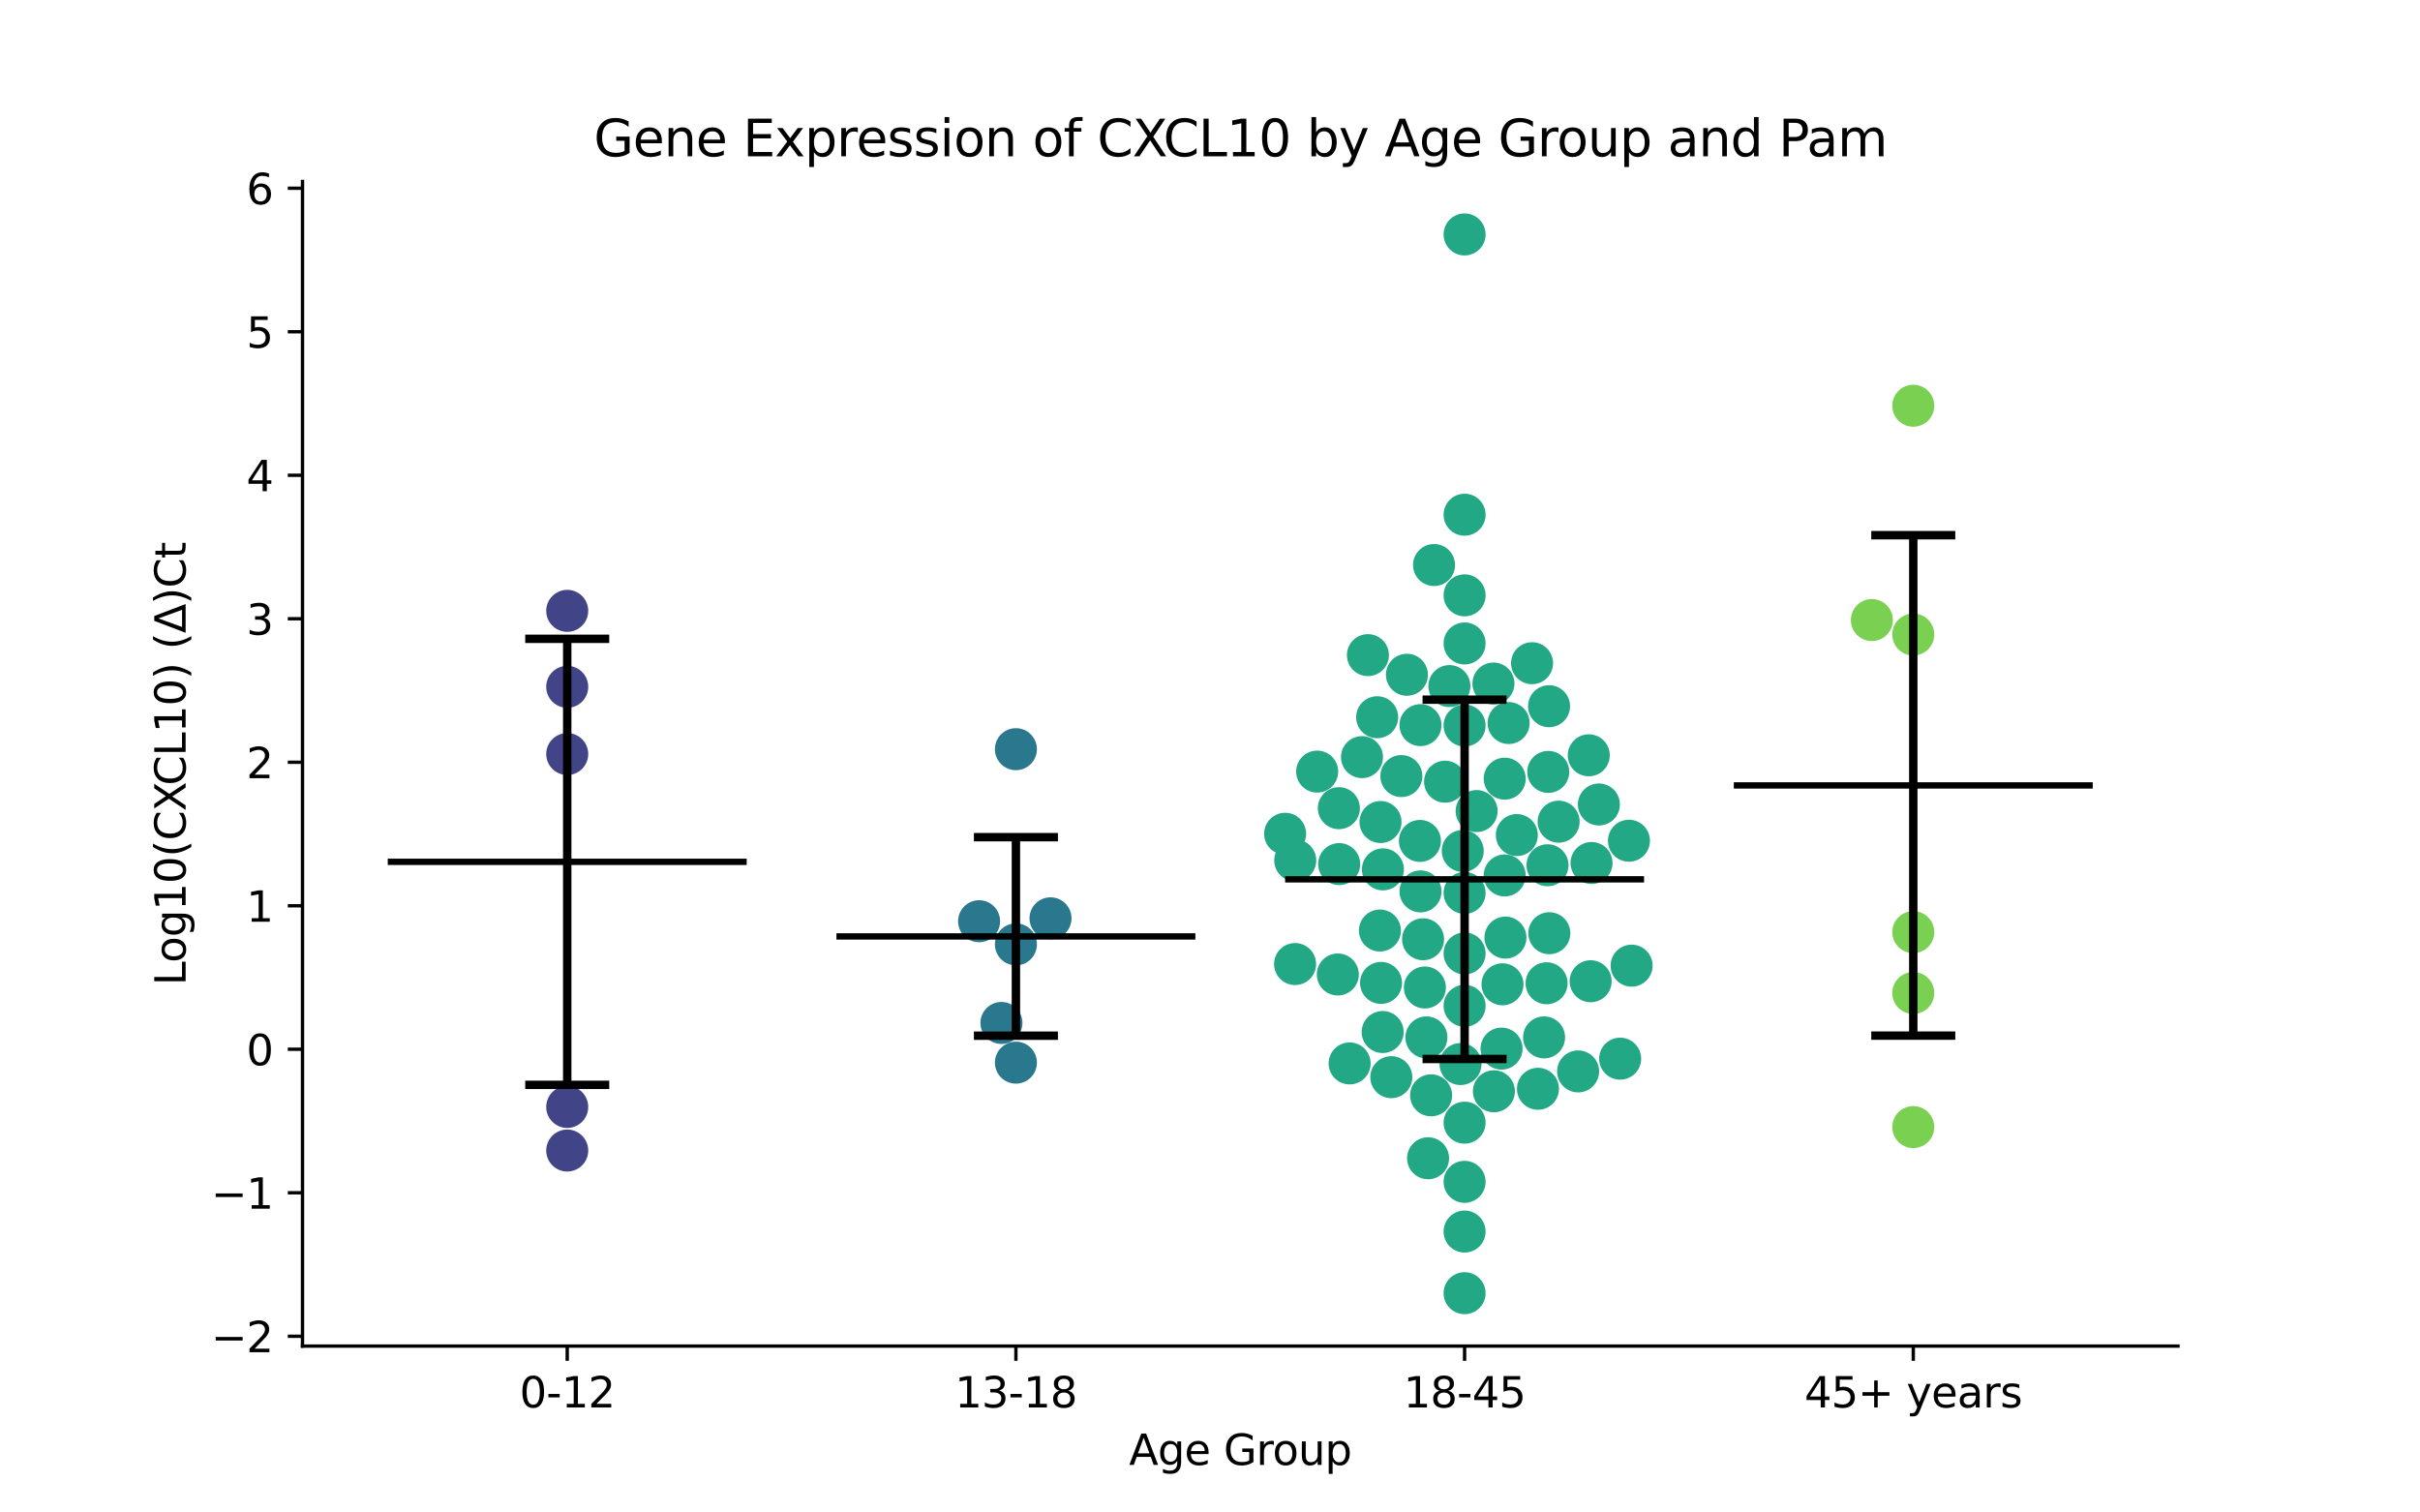 <?xml version="1.0" encoding="utf-8" standalone="no"?>
<!DOCTYPE svg PUBLIC "-//W3C//DTD SVG 1.1//EN"
  "http://www.w3.org/Graphics/SVG/1.1/DTD/svg11.dtd">
<svg xmlns:xlink="http://www.w3.org/1999/xlink" width="576pt" height="360pt" viewBox="0 0 576 360" xmlns="http://www.w3.org/2000/svg" version="1.1">
 <defs>
  <style type="text/css">*{stroke-linejoin: round; stroke-linecap: butt}</style>
 </defs>
 <g id="figure_1">
  <g id="patch_1">
   <path d="M 0 360 
L 576 360 
L 576 0 
L 0 0 
z
" style="fill: #ffffff"/>
  </g>
  <g id="axes_1">
   <g id="patch_2">
    <path d="M 72 320.4 
L 518.4 320.4 
L 518.4 43.2 
L 72 43.2 
z
" style="fill: #ffffff"/>
   </g>
   <g id="PathCollection_1">
    <defs>
     <path id="C0_0_3c7f72bae0" d="M 0 5 
C 1.326 5 2.598 4.473 3.536 3.536 
C 4.473 2.598 5 1.326 5 -0 
C 5 -1.326 4.473 -2.598 3.536 -3.536 
C 2.598 -4.473 1.326 -5 0 -5 
C -1.326 -5 -2.598 -4.473 -3.536 -3.536 
C -4.473 -2.598 -5 -1.326 -5 0 
C -5 1.326 -4.473 2.598 -3.536 3.536 
C -2.598 4.473 -1.326 5 0 5 
z
"/>
    </defs>
    <g clip-path="url(#p9783e85aec)">
     <use xlink:href="#C0_0_3c7f72bae0" x="135.009" y="179.476" style="fill: #414487"/>
    </g>
    <g clip-path="url(#p9783e85aec)">
     <use xlink:href="#C0_0_3c7f72bae0" x="135.009" y="145.395" style="fill: #414487"/>
    </g>
    <g clip-path="url(#p9783e85aec)">
     <use xlink:href="#C0_0_3c7f72bae0" x="135.009" y="163.476" style="fill: #414487"/>
    </g>
    <g clip-path="url(#p9783e85aec)">
     <use xlink:href="#C0_0_3c7f72bae0" x="135.009" y="263.472" style="fill: #414487"/>
    </g>
    <g clip-path="url(#p9783e85aec)">
     <use xlink:href="#C0_0_3c7f72bae0" x="135.009" y="273.85" style="fill: #414487"/>
    </g>
   </g>
   <g id="PathCollection_2">
    <defs>
     <path id="C1_0_51ae49a829" d="M 0 5 
C 1.326 5 2.598 4.473 3.536 3.536 
C 4.473 2.598 5 1.326 5 -0 
C 5 -1.326 4.473 -2.598 3.536 -3.536 
C 2.598 -4.473 1.326 -5 0 -5 
C -1.326 -5 -2.598 -4.473 -3.536 -3.536 
C -4.473 -2.598 -5 -1.326 -5 0 
C -5 1.326 -4.473 2.598 -3.536 3.536 
C -2.598 4.473 -1.326 5 0 5 
z
"/>
    </defs>
    <g clip-path="url(#p9783e85aec)">
     <use xlink:href="#C1_0_51ae49a829" x="241.803" y="178.32" style="fill: #2a788e"/>
    </g>
    <g clip-path="url(#p9783e85aec)">
     <use xlink:href="#C1_0_51ae49a829" x="241.803" y="252.931" style="fill: #2a788e"/>
    </g>
    <g clip-path="url(#p9783e85aec)">
     <use xlink:href="#C1_0_51ae49a829" x="238.361" y="243.483" style="fill: #2a788e"/>
    </g>
    <g clip-path="url(#p9783e85aec)">
     <use xlink:href="#C1_0_51ae49a829" x="241.803" y="224.777" style="fill: #2a788e"/>
    </g>
    <g clip-path="url(#p9783e85aec)">
     <use xlink:href="#C1_0_51ae49a829" x="250.041" y="218.577" style="fill: #2a788e"/>
    </g>
    <g clip-path="url(#p9783e85aec)">
     <use xlink:href="#C1_0_51ae49a829" x="233.04" y="219.267" style="fill: #2a788e"/>
    </g>
   </g>
   <g id="PathCollection_3">
    <defs>
     <path id="C2_0_0007a5798d" d="M 0 5 
C 1.326 5 2.598 4.473 3.536 3.536 
C 4.473 2.598 5 1.326 5 -0 
C 5 -1.326 4.473 -2.598 3.536 -3.536 
C 2.598 -4.473 1.326 -5 0 -5 
C -1.326 -5 -2.598 -4.473 -3.536 -3.536 
C -4.473 -2.598 -5 -1.326 -5 0 
C -5 1.326 -4.473 2.598 -3.536 3.536 
C -2.598 4.473 -1.326 5 0 5 
z
"/>
    </defs>
    <g clip-path="url(#p9783e85aec)">
     <use xlink:href="#C2_0_0007a5798d" x="348.597" y="172.69" style="fill: #22a884"/>
    </g>
    <g clip-path="url(#p9783e85aec)">
     <use xlink:href="#C2_0_0007a5798d" x="344.982" y="163.302" style="fill: #22a884"/>
    </g>
    <g clip-path="url(#p9783e85aec)">
     <use xlink:href="#C2_0_0007a5798d" x="338.713" y="223.563" style="fill: #22a884"/>
    </g>
    <g clip-path="url(#p9783e85aec)">
     <use xlink:href="#C2_0_0007a5798d" x="348.597" y="141.703" style="fill: #22a884"/>
    </g>
    <g clip-path="url(#p9783e85aec)">
     <use xlink:href="#C2_0_0007a5798d" x="333.548" y="184.72" style="fill: #22a884"/>
    </g>
    <g clip-path="url(#p9783e85aec)">
     <use xlink:href="#C2_0_0007a5798d" x="375.617" y="255.016" style="fill: #22a884"/>
    </g>
    <g clip-path="url(#p9783e85aec)">
     <use xlink:href="#C2_0_0007a5798d" x="387.719" y="200.109" style="fill: #22a884"/>
    </g>
    <g clip-path="url(#p9783e85aec)">
     <use xlink:href="#C2_0_0007a5798d" x="348.597" y="153.154" style="fill: #22a884"/>
    </g>
    <g clip-path="url(#p9783e85aec)">
     <use xlink:href="#C2_0_0007a5798d" x="328.443" y="221.483" style="fill: #22a884"/>
    </g>
    <g clip-path="url(#p9783e85aec)">
     <use xlink:href="#C2_0_0007a5798d" x="348.597" y="239.401" style="fill: #22a884"/>
    </g>
    <g clip-path="url(#p9783e85aec)">
     <use xlink:href="#C2_0_0007a5798d" x="348.597" y="122.51" style="fill: #22a884"/>
    </g>
    <g clip-path="url(#p9783e85aec)">
     <use xlink:href="#C2_0_0007a5798d" x="338.098" y="172.594" style="fill: #22a884"/>
    </g>
    <g clip-path="url(#p9783e85aec)">
     <use xlink:href="#C2_0_0007a5798d" x="325.587" y="155.935" style="fill: #22a884"/>
    </g>
    <g clip-path="url(#p9783e85aec)">
     <use xlink:href="#C2_0_0007a5798d" x="348.597" y="212.534" style="fill: #22a884"/>
    </g>
    <g clip-path="url(#p9783e85aec)">
     <use xlink:href="#C2_0_0007a5798d" x="358.146" y="185.339" style="fill: #22a884"/>
    </g>
    <g clip-path="url(#p9783e85aec)">
     <use xlink:href="#C2_0_0007a5798d" x="334.87" y="160.607" style="fill: #22a884"/>
    </g>
    <g clip-path="url(#p9783e85aec)">
     <use xlink:href="#C2_0_0007a5798d" x="364.652" y="157.857" style="fill: #22a884"/>
    </g>
    <g clip-path="url(#p9783e85aec)">
     <use xlink:href="#C2_0_0007a5798d" x="313.508" y="183.655" style="fill: #22a884"/>
    </g>
    <g clip-path="url(#p9783e85aec)">
     <use xlink:href="#C2_0_0007a5798d" x="358.321" y="223.164" style="fill: #22a884"/>
    </g>
    <g clip-path="url(#p9783e85aec)">
     <use xlink:href="#C2_0_0007a5798d" x="359.078" y="172.094" style="fill: #22a884"/>
    </g>
    <g clip-path="url(#p9783e85aec)">
     <use xlink:href="#C2_0_0007a5798d" x="368.509" y="183.727" style="fill: #22a884"/>
    </g>
    <g clip-path="url(#p9783e85aec)">
     <use xlink:href="#C2_0_0007a5798d" x="318.745" y="205.669" style="fill: #22a884"/>
    </g>
    <g clip-path="url(#p9783e85aec)">
     <use xlink:href="#C2_0_0007a5798d" x="339.509" y="246.924" style="fill: #22a884"/>
    </g>
    <g clip-path="url(#p9783e85aec)">
     <use xlink:href="#C2_0_0007a5798d" x="385.624" y="251.985" style="fill: #22a884"/>
    </g>
    <g clip-path="url(#p9783e85aec)">
     <use xlink:href="#C2_0_0007a5798d" x="361.029" y="198.763" style="fill: #22a884"/>
    </g>
    <g clip-path="url(#p9783e85aec)">
     <use xlink:href="#C2_0_0007a5798d" x="348.597" y="293.133" style="fill: #22a884"/>
    </g>
    <g clip-path="url(#p9783e85aec)">
     <use xlink:href="#C2_0_0007a5798d" x="370.98" y="195.573" style="fill: #22a884"/>
    </g>
    <g clip-path="url(#p9783e85aec)">
     <use xlink:href="#C2_0_0007a5798d" x="340.624" y="260.71" style="fill: #22a884"/>
    </g>
    <g clip-path="url(#p9783e85aec)">
     <use xlink:href="#C2_0_0007a5798d" x="388.352" y="229.844" style="fill: #22a884"/>
    </g>
    <g clip-path="url(#p9783e85aec)">
     <use xlink:href="#C2_0_0007a5798d" x="348.597" y="307.8" style="fill: #22a884"/>
    </g>
    <g clip-path="url(#p9783e85aec)">
     <use xlink:href="#C2_0_0007a5798d" x="327.785" y="170.714" style="fill: #22a884"/>
    </g>
    <g clip-path="url(#p9783e85aec)">
     <use xlink:href="#C2_0_0007a5798d" x="328.585" y="195.659" style="fill: #22a884"/>
    </g>
    <g clip-path="url(#p9783e85aec)">
     <use xlink:href="#C2_0_0007a5798d" x="348.597" y="267.216" style="fill: #22a884"/>
    </g>
    <g clip-path="url(#p9783e85aec)">
     <use xlink:href="#C2_0_0007a5798d" x="357.617" y="234.282" style="fill: #22a884"/>
    </g>
    <g clip-path="url(#p9783e85aec)">
     <use xlink:href="#C2_0_0007a5798d" x="328.709" y="233.951" style="fill: #22a884"/>
    </g>
    <g clip-path="url(#p9783e85aec)">
     <use xlink:href="#C2_0_0007a5798d" x="337.964" y="200.155" style="fill: #22a884"/>
    </g>
    <g clip-path="url(#p9783e85aec)">
     <use xlink:href="#C2_0_0007a5798d" x="378.601" y="233.554" style="fill: #22a884"/>
    </g>
    <g clip-path="url(#p9783e85aec)">
     <use xlink:href="#C2_0_0007a5798d" x="348.16" y="202.543" style="fill: #22a884"/>
    </g>
    <g clip-path="url(#p9783e85aec)">
     <use xlink:href="#C2_0_0007a5798d" x="355.576" y="259.745" style="fill: #22a884"/>
    </g>
    <g clip-path="url(#p9783e85aec)">
     <use xlink:href="#C2_0_0007a5798d" x="368.764" y="222.124" style="fill: #22a884"/>
    </g>
    <g clip-path="url(#p9783e85aec)">
     <use xlink:href="#C2_0_0007a5798d" x="357.397" y="249.589" style="fill: #22a884"/>
    </g>
    <g clip-path="url(#p9783e85aec)">
     <use xlink:href="#C2_0_0007a5798d" x="355.462" y="162.694" style="fill: #22a884"/>
    </g>
    <g clip-path="url(#p9783e85aec)">
     <use xlink:href="#C2_0_0007a5798d" x="348.597" y="55.8" style="fill: #22a884"/>
    </g>
    <g clip-path="url(#p9783e85aec)">
     <use xlink:href="#C2_0_0007a5798d" x="331.155" y="256.387" style="fill: #22a884"/>
    </g>
    <g clip-path="url(#p9783e85aec)">
     <use xlink:href="#C2_0_0007a5798d" x="380.561" y="191.481" style="fill: #22a884"/>
    </g>
    <g clip-path="url(#p9783e85aec)">
     <use xlink:href="#C2_0_0007a5798d" x="368.331" y="205.949" style="fill: #22a884"/>
    </g>
    <g clip-path="url(#p9783e85aec)">
     <use xlink:href="#C2_0_0007a5798d" x="368.701" y="168.093" style="fill: #22a884"/>
    </g>
    <g clip-path="url(#p9783e85aec)">
     <use xlink:href="#C2_0_0007a5798d" x="324.176" y="180.211" style="fill: #22a884"/>
    </g>
    <g clip-path="url(#p9783e85aec)">
     <use xlink:href="#C2_0_0007a5798d" x="329.161" y="206.929" style="fill: #22a884"/>
    </g>
    <g clip-path="url(#p9783e85aec)">
     <use xlink:href="#C2_0_0007a5798d" x="318.672" y="192.363" style="fill: #22a884"/>
    </g>
    <g clip-path="url(#p9783e85aec)">
     <use xlink:href="#C2_0_0007a5798d" x="341.326" y="134.489" style="fill: #22a884"/>
    </g>
    <g clip-path="url(#p9783e85aec)">
     <use xlink:href="#C2_0_0007a5798d" x="305.879" y="198.452" style="fill: #22a884"/>
    </g>
    <g clip-path="url(#p9783e85aec)">
     <use xlink:href="#C2_0_0007a5798d" x="378.816" y="205.412" style="fill: #22a884"/>
    </g>
    <g clip-path="url(#p9783e85aec)">
     <use xlink:href="#C2_0_0007a5798d" x="366.058" y="259.153" style="fill: #22a884"/>
    </g>
    <g clip-path="url(#p9783e85aec)">
     <use xlink:href="#C2_0_0007a5798d" x="339.905" y="275.686" style="fill: #22a884"/>
    </g>
    <g clip-path="url(#p9783e85aec)">
     <use xlink:href="#C2_0_0007a5798d" x="321.234" y="253.114" style="fill: #22a884"/>
    </g>
    <g clip-path="url(#p9783e85aec)">
     <use xlink:href="#C2_0_0007a5798d" x="343.954" y="186.058" style="fill: #22a884"/>
    </g>
    <g clip-path="url(#p9783e85aec)">
     <use xlink:href="#C2_0_0007a5798d" x="351.461" y="193.05" style="fill: #22a884"/>
    </g>
    <g clip-path="url(#p9783e85aec)">
     <use xlink:href="#C2_0_0007a5798d" x="368.114" y="234.037" style="fill: #22a884"/>
    </g>
    <g clip-path="url(#p9783e85aec)">
     <use xlink:href="#C2_0_0007a5798d" x="367.515" y="246.917" style="fill: #22a884"/>
    </g>
    <g clip-path="url(#p9783e85aec)">
     <use xlink:href="#C2_0_0007a5798d" x="348.597" y="281.296" style="fill: #22a884"/>
    </g>
    <g clip-path="url(#p9783e85aec)">
     <use xlink:href="#C2_0_0007a5798d" x="358.144" y="208.372" style="fill: #22a884"/>
    </g>
    <g clip-path="url(#p9783e85aec)">
     <use xlink:href="#C2_0_0007a5798d" x="378.155" y="179.777" style="fill: #22a884"/>
    </g>
    <g clip-path="url(#p9783e85aec)">
     <use xlink:href="#C2_0_0007a5798d" x="308.285" y="204.799" style="fill: #22a884"/>
    </g>
    <g clip-path="url(#p9783e85aec)">
     <use xlink:href="#C2_0_0007a5798d" x="338.104" y="212.169" style="fill: #22a884"/>
    </g>
    <g clip-path="url(#p9783e85aec)">
     <use xlink:href="#C2_0_0007a5798d" x="348.597" y="226.938" style="fill: #22a884"/>
    </g>
    <g clip-path="url(#p9783e85aec)">
     <use xlink:href="#C2_0_0007a5798d" x="347.631" y="253.262" style="fill: #22a884"/>
    </g>
    <g clip-path="url(#p9783e85aec)">
     <use xlink:href="#C2_0_0007a5798d" x="329.096" y="245.64" style="fill: #22a884"/>
    </g>
    <g clip-path="url(#p9783e85aec)">
     <use xlink:href="#C2_0_0007a5798d" x="318.422" y="231.945" style="fill: #22a884"/>
    </g>
    <g clip-path="url(#p9783e85aec)">
     <use xlink:href="#C2_0_0007a5798d" x="308.251" y="229.464" style="fill: #22a884"/>
    </g>
    <g clip-path="url(#p9783e85aec)">
     <use xlink:href="#C2_0_0007a5798d" x="339.146" y="235.044" style="fill: #22a884"/>
    </g>
   </g>
   <g id="PathCollection_4">
    <defs>
     <path id="C3_0_9c9fcd0c95" d="M 0 5 
C 1.326 5 2.598 4.473 3.536 3.536 
C 4.473 2.598 5 1.326 5 -0 
C 5 -1.326 4.473 -2.598 3.536 -3.536 
C 2.598 -4.473 1.326 -5 0 -5 
C -1.326 -5 -2.598 -4.473 -3.536 -3.536 
C -4.473 -2.598 -5 -1.326 -5 0 
C -5 1.326 -4.473 2.598 -3.536 3.536 
C -2.598 4.473 -1.326 5 0 5 
z
"/>
    </defs>
    <g clip-path="url(#p9783e85aec)">
     <use xlink:href="#C3_0_9c9fcd0c95" x="455.391" y="151.03" style="fill: #7ad151"/>
    </g>
    <g clip-path="url(#p9783e85aec)">
     <use xlink:href="#C3_0_9c9fcd0c95" x="455.391" y="96.574" style="fill: #7ad151"/>
    </g>
    <g clip-path="url(#p9783e85aec)">
     <use xlink:href="#C3_0_9c9fcd0c95" x="455.391" y="268.269" style="fill: #7ad151"/>
    </g>
    <g clip-path="url(#p9783e85aec)">
     <use xlink:href="#C3_0_9c9fcd0c95" x="445.536" y="147.581" style="fill: #7ad151"/>
    </g>
    <g clip-path="url(#p9783e85aec)">
     <use xlink:href="#C3_0_9c9fcd0c95" x="455.391" y="221.862" style="fill: #7ad151"/>
    </g>
    <g clip-path="url(#p9783e85aec)">
     <use xlink:href="#C3_0_9c9fcd0c95" x="455.391" y="236.348" style="fill: #7ad151"/>
    </g>
   </g>
   <g id="matplotlib.axis_1">
    <g id="xtick_1">
     <g id="line2d_1">
      <defs>
       <path id="m703784ea49" d="M 0 0 
L 0 3.5 
" style="stroke: #000000; stroke-width: 0.8"/>
      </defs>
      <g>
       <use xlink:href="#m703784ea49" x="135.009" y="320.4" style="stroke: #000000; stroke-width: 0.8"/>
      </g>
     </g>
     <g id="text_1">
      <!-- 0-12 -->
      <g transform="translate(123.661 334.998) scale(0.1 -0.1)">
       <defs>
        <path id="DejaVuSans-30" d="M 2034 4250 
Q 1547 4250 1301 3770 
Q 1056 3291 1056 2328 
Q 1056 1369 1301 889 
Q 1547 409 2034 409 
Q 2525 409 2770 889 
Q 3016 1369 3016 2328 
Q 3016 3291 2770 3770 
Q 2525 4250 2034 4250 
z
M 2034 4750 
Q 2819 4750 3233 4129 
Q 3647 3509 3647 2328 
Q 3647 1150 3233 529 
Q 2819 -91 2034 -91 
Q 1250 -91 836 529 
Q 422 1150 422 2328 
Q 422 3509 836 4129 
Q 1250 4750 2034 4750 
z
" transform="scale(0.016)"/>
        <path id="DejaVuSans-2d" d="M 313 2009 
L 1997 2009 
L 1997 1497 
L 313 1497 
L 313 2009 
z
" transform="scale(0.016)"/>
        <path id="DejaVuSans-31" d="M 794 531 
L 1825 531 
L 1825 4091 
L 703 3866 
L 703 4441 
L 1819 4666 
L 2450 4666 
L 2450 531 
L 3481 531 
L 3481 0 
L 794 0 
L 794 531 
z
" transform="scale(0.016)"/>
        <path id="DejaVuSans-32" d="M 1228 531 
L 3431 531 
L 3431 0 
L 469 0 
L 469 531 
Q 828 903 1448 1529 
Q 2069 2156 2228 2338 
Q 2531 2678 2651 2914 
Q 2772 3150 2772 3378 
Q 2772 3750 2511 3984 
Q 2250 4219 1831 4219 
Q 1534 4219 1204 4116 
Q 875 4013 500 3803 
L 500 4441 
Q 881 4594 1212 4672 
Q 1544 4750 1819 4750 
Q 2544 4750 2975 4387 
Q 3406 4025 3406 3419 
Q 3406 3131 3298 2873 
Q 3191 2616 2906 2266 
Q 2828 2175 2409 1742 
Q 1991 1309 1228 531 
z
" transform="scale(0.016)"/>
       </defs>
       <use xlink:href="#DejaVuSans-30"/>
       <use xlink:href="#DejaVuSans-2d" x="63.623"/>
       <use xlink:href="#DejaVuSans-31" x="99.707"/>
       <use xlink:href="#DejaVuSans-32" x="163.33"/>
      </g>
     </g>
    </g>
    <g id="xtick_2">
     <g id="line2d_2">
      <g>
       <use xlink:href="#m703784ea49" x="241.803" y="320.4" style="stroke: #000000; stroke-width: 0.8"/>
      </g>
     </g>
     <g id="text_2">
      <!-- 13-18 -->
      <g transform="translate(227.274 334.998) scale(0.1 -0.1)">
       <defs>
        <path id="DejaVuSans-33" d="M 2597 2516 
Q 3050 2419 3304 2112 
Q 3559 1806 3559 1356 
Q 3559 666 3084 287 
Q 2609 -91 1734 -91 
Q 1441 -91 1130 -33 
Q 819 25 488 141 
L 488 750 
Q 750 597 1062 519 
Q 1375 441 1716 441 
Q 2309 441 2620 675 
Q 2931 909 2931 1356 
Q 2931 1769 2642 2001 
Q 2353 2234 1838 2234 
L 1294 2234 
L 1294 2753 
L 1863 2753 
Q 2328 2753 2575 2939 
Q 2822 3125 2822 3475 
Q 2822 3834 2567 4026 
Q 2313 4219 1838 4219 
Q 1578 4219 1281 4162 
Q 984 4106 628 3988 
L 628 4550 
Q 988 4650 1302 4700 
Q 1616 4750 1894 4750 
Q 2613 4750 3031 4423 
Q 3450 4097 3450 3541 
Q 3450 3153 3228 2886 
Q 3006 2619 2597 2516 
z
" transform="scale(0.016)"/>
        <path id="DejaVuSans-38" d="M 2034 2216 
Q 1584 2216 1326 1975 
Q 1069 1734 1069 1313 
Q 1069 891 1326 650 
Q 1584 409 2034 409 
Q 2484 409 2743 651 
Q 3003 894 3003 1313 
Q 3003 1734 2745 1975 
Q 2488 2216 2034 2216 
z
M 1403 2484 
Q 997 2584 770 2862 
Q 544 3141 544 3541 
Q 544 4100 942 4425 
Q 1341 4750 2034 4750 
Q 2731 4750 3128 4425 
Q 3525 4100 3525 3541 
Q 3525 3141 3298 2862 
Q 3072 2584 2669 2484 
Q 3125 2378 3379 2068 
Q 3634 1759 3634 1313 
Q 3634 634 3220 271 
Q 2806 -91 2034 -91 
Q 1263 -91 848 271 
Q 434 634 434 1313 
Q 434 1759 690 2068 
Q 947 2378 1403 2484 
z
M 1172 3481 
Q 1172 3119 1398 2916 
Q 1625 2713 2034 2713 
Q 2441 2713 2670 2916 
Q 2900 3119 2900 3481 
Q 2900 3844 2670 4047 
Q 2441 4250 2034 4250 
Q 1625 4250 1398 4047 
Q 1172 3844 1172 3481 
z
" transform="scale(0.016)"/>
       </defs>
       <use xlink:href="#DejaVuSans-31"/>
       <use xlink:href="#DejaVuSans-33" x="63.623"/>
       <use xlink:href="#DejaVuSans-2d" x="127.246"/>
       <use xlink:href="#DejaVuSans-31" x="163.33"/>
       <use xlink:href="#DejaVuSans-38" x="226.953"/>
      </g>
     </g>
    </g>
    <g id="xtick_3">
     <g id="line2d_3">
      <g>
       <use xlink:href="#m703784ea49" x="348.597" y="320.4" style="stroke: #000000; stroke-width: 0.8"/>
      </g>
     </g>
     <g id="text_3">
      <!-- 18-45 -->
      <g transform="translate(334.068 334.998) scale(0.1 -0.1)">
       <defs>
        <path id="DejaVuSans-34" d="M 2419 4116 
L 825 1625 
L 2419 1625 
L 2419 4116 
z
M 2253 4666 
L 3047 4666 
L 3047 1625 
L 3713 1625 
L 3713 1100 
L 3047 1100 
L 3047 0 
L 2419 0 
L 2419 1100 
L 313 1100 
L 313 1709 
L 2253 4666 
z
" transform="scale(0.016)"/>
        <path id="DejaVuSans-35" d="M 691 4666 
L 3169 4666 
L 3169 4134 
L 1269 4134 
L 1269 2991 
Q 1406 3038 1543 3061 
Q 1681 3084 1819 3084 
Q 2600 3084 3056 2656 
Q 3513 2228 3513 1497 
Q 3513 744 3044 326 
Q 2575 -91 1722 -91 
Q 1428 -91 1123 -41 
Q 819 9 494 109 
L 494 744 
Q 775 591 1075 516 
Q 1375 441 1709 441 
Q 2250 441 2565 725 
Q 2881 1009 2881 1497 
Q 2881 1984 2565 2268 
Q 2250 2553 1709 2553 
Q 1456 2553 1204 2497 
Q 953 2441 691 2322 
L 691 4666 
z
" transform="scale(0.016)"/>
       </defs>
       <use xlink:href="#DejaVuSans-31"/>
       <use xlink:href="#DejaVuSans-38" x="63.623"/>
       <use xlink:href="#DejaVuSans-2d" x="127.246"/>
       <use xlink:href="#DejaVuSans-34" x="163.33"/>
       <use xlink:href="#DejaVuSans-35" x="226.953"/>
      </g>
     </g>
    </g>
    <g id="xtick_4">
     <g id="line2d_4">
      <g>
       <use xlink:href="#m703784ea49" x="455.391" y="320.4" style="stroke: #000000; stroke-width: 0.8"/>
      </g>
     </g>
     <g id="text_4">
      <!-- 45+ years -->
      <g transform="translate(429.49 334.998) scale(0.1 -0.1)">
       <defs>
        <path id="DejaVuSans-2b" d="M 2944 4013 
L 2944 2272 
L 4684 2272 
L 4684 1741 
L 2944 1741 
L 2944 0 
L 2419 0 
L 2419 1741 
L 678 1741 
L 678 2272 
L 2419 2272 
L 2419 4013 
L 2944 4013 
z
" transform="scale(0.016)"/>
        <path id="DejaVuSans-20" transform="scale(0.016)"/>
        <path id="DejaVuSans-79" d="M 2059 -325 
Q 1816 -950 1584 -1140 
Q 1353 -1331 966 -1331 
L 506 -1331 
L 506 -850 
L 844 -850 
Q 1081 -850 1212 -737 
Q 1344 -625 1503 -206 
L 1606 56 
L 191 3500 
L 800 3500 
L 1894 763 
L 2988 3500 
L 3597 3500 
L 2059 -325 
z
" transform="scale(0.016)"/>
        <path id="DejaVuSans-65" d="M 3597 1894 
L 3597 1613 
L 953 1613 
Q 991 1019 1311 708 
Q 1631 397 2203 397 
Q 2534 397 2845 478 
Q 3156 559 3463 722 
L 3463 178 
Q 3153 47 2828 -22 
Q 2503 -91 2169 -91 
Q 1331 -91 842 396 
Q 353 884 353 1716 
Q 353 2575 817 3079 
Q 1281 3584 2069 3584 
Q 2775 3584 3186 3129 
Q 3597 2675 3597 1894 
z
M 3022 2063 
Q 3016 2534 2758 2815 
Q 2500 3097 2075 3097 
Q 1594 3097 1305 2825 
Q 1016 2553 972 2059 
L 3022 2063 
z
" transform="scale(0.016)"/>
        <path id="DejaVuSans-61" d="M 2194 1759 
Q 1497 1759 1228 1600 
Q 959 1441 959 1056 
Q 959 750 1161 570 
Q 1363 391 1709 391 
Q 2188 391 2477 730 
Q 2766 1069 2766 1631 
L 2766 1759 
L 2194 1759 
z
M 3341 1997 
L 3341 0 
L 2766 0 
L 2766 531 
Q 2569 213 2275 61 
Q 1981 -91 1556 -91 
Q 1019 -91 701 211 
Q 384 513 384 1019 
Q 384 1609 779 1909 
Q 1175 2209 1959 2209 
L 2766 2209 
L 2766 2266 
Q 2766 2663 2505 2880 
Q 2244 3097 1772 3097 
Q 1472 3097 1187 3025 
Q 903 2953 641 2809 
L 641 3341 
Q 956 3463 1253 3523 
Q 1550 3584 1831 3584 
Q 2591 3584 2966 3190 
Q 3341 2797 3341 1997 
z
" transform="scale(0.016)"/>
        <path id="DejaVuSans-72" d="M 2631 2963 
Q 2534 3019 2420 3045 
Q 2306 3072 2169 3072 
Q 1681 3072 1420 2755 
Q 1159 2438 1159 1844 
L 1159 0 
L 581 0 
L 581 3500 
L 1159 3500 
L 1159 2956 
Q 1341 3275 1631 3429 
Q 1922 3584 2338 3584 
Q 2397 3584 2469 3576 
Q 2541 3569 2628 3553 
L 2631 2963 
z
" transform="scale(0.016)"/>
        <path id="DejaVuSans-73" d="M 2834 3397 
L 2834 2853 
Q 2591 2978 2328 3040 
Q 2066 3103 1784 3103 
Q 1356 3103 1142 2972 
Q 928 2841 928 2578 
Q 928 2378 1081 2264 
Q 1234 2150 1697 2047 
L 1894 2003 
Q 2506 1872 2764 1633 
Q 3022 1394 3022 966 
Q 3022 478 2636 193 
Q 2250 -91 1575 -91 
Q 1294 -91 989 -36 
Q 684 19 347 128 
L 347 722 
Q 666 556 975 473 
Q 1284 391 1588 391 
Q 1994 391 2212 530 
Q 2431 669 2431 922 
Q 2431 1156 2273 1281 
Q 2116 1406 1581 1522 
L 1381 1569 
Q 847 1681 609 1914 
Q 372 2147 372 2553 
Q 372 3047 722 3315 
Q 1072 3584 1716 3584 
Q 2034 3584 2315 3537 
Q 2597 3491 2834 3397 
z
" transform="scale(0.016)"/>
       </defs>
       <use xlink:href="#DejaVuSans-34"/>
       <use xlink:href="#DejaVuSans-35" x="63.623"/>
       <use xlink:href="#DejaVuSans-2b" x="127.246"/>
       <use xlink:href="#DejaVuSans-20" x="211.035"/>
       <use xlink:href="#DejaVuSans-79" x="242.822"/>
       <use xlink:href="#DejaVuSans-65" x="302.002"/>
       <use xlink:href="#DejaVuSans-61" x="363.525"/>
       <use xlink:href="#DejaVuSans-72" x="424.805"/>
       <use xlink:href="#DejaVuSans-73" x="465.918"/>
      </g>
     </g>
    </g>
    <g id="text_5">
     <!-- Age Group -->
     <g transform="translate(268.72 348.677) scale(0.1 -0.1)">
      <defs>
       <path id="DejaVuSans-41" d="M 2188 4044 
L 1331 1722 
L 3047 1722 
L 2188 4044 
z
M 1831 4666 
L 2547 4666 
L 4325 0 
L 3669 0 
L 3244 1197 
L 1141 1197 
L 716 0 
L 50 0 
L 1831 4666 
z
" transform="scale(0.016)"/>
       <path id="DejaVuSans-67" d="M 2906 1791 
Q 2906 2416 2648 2759 
Q 2391 3103 1925 3103 
Q 1463 3103 1205 2759 
Q 947 2416 947 1791 
Q 947 1169 1205 825 
Q 1463 481 1925 481 
Q 2391 481 2648 825 
Q 2906 1169 2906 1791 
z
M 3481 434 
Q 3481 -459 3084 -895 
Q 2688 -1331 1869 -1331 
Q 1566 -1331 1297 -1286 
Q 1028 -1241 775 -1147 
L 775 -588 
Q 1028 -725 1275 -790 
Q 1522 -856 1778 -856 
Q 2344 -856 2625 -561 
Q 2906 -266 2906 331 
L 2906 616 
Q 2728 306 2450 153 
Q 2172 0 1784 0 
Q 1141 0 747 490 
Q 353 981 353 1791 
Q 353 2603 747 3093 
Q 1141 3584 1784 3584 
Q 2172 3584 2450 3431 
Q 2728 3278 2906 2969 
L 2906 3500 
L 3481 3500 
L 3481 434 
z
" transform="scale(0.016)"/>
       <path id="DejaVuSans-47" d="M 3809 666 
L 3809 1919 
L 2778 1919 
L 2778 2438 
L 4434 2438 
L 4434 434 
Q 4069 175 3628 42 
Q 3188 -91 2688 -91 
Q 1594 -91 976 548 
Q 359 1188 359 2328 
Q 359 3472 976 4111 
Q 1594 4750 2688 4750 
Q 3144 4750 3555 4637 
Q 3966 4525 4313 4306 
L 4313 3634 
Q 3963 3931 3569 4081 
Q 3175 4231 2741 4231 
Q 1884 4231 1454 3753 
Q 1025 3275 1025 2328 
Q 1025 1384 1454 906 
Q 1884 428 2741 428 
Q 3075 428 3337 486 
Q 3600 544 3809 666 
z
" transform="scale(0.016)"/>
       <path id="DejaVuSans-6f" d="M 1959 3097 
Q 1497 3097 1228 2736 
Q 959 2375 959 1747 
Q 959 1119 1226 758 
Q 1494 397 1959 397 
Q 2419 397 2687 759 
Q 2956 1122 2956 1747 
Q 2956 2369 2687 2733 
Q 2419 3097 1959 3097 
z
M 1959 3584 
Q 2709 3584 3137 3096 
Q 3566 2609 3566 1747 
Q 3566 888 3137 398 
Q 2709 -91 1959 -91 
Q 1206 -91 779 398 
Q 353 888 353 1747 
Q 353 2609 779 3096 
Q 1206 3584 1959 3584 
z
" transform="scale(0.016)"/>
       <path id="DejaVuSans-75" d="M 544 1381 
L 544 3500 
L 1119 3500 
L 1119 1403 
Q 1119 906 1312 657 
Q 1506 409 1894 409 
Q 2359 409 2629 706 
Q 2900 1003 2900 1516 
L 2900 3500 
L 3475 3500 
L 3475 0 
L 2900 0 
L 2900 538 
Q 2691 219 2414 64 
Q 2138 -91 1772 -91 
Q 1169 -91 856 284 
Q 544 659 544 1381 
z
M 1991 3584 
L 1991 3584 
z
" transform="scale(0.016)"/>
       <path id="DejaVuSans-70" d="M 1159 525 
L 1159 -1331 
L 581 -1331 
L 581 3500 
L 1159 3500 
L 1159 2969 
Q 1341 3281 1617 3432 
Q 1894 3584 2278 3584 
Q 2916 3584 3314 3078 
Q 3713 2572 3713 1747 
Q 3713 922 3314 415 
Q 2916 -91 2278 -91 
Q 1894 -91 1617 61 
Q 1341 213 1159 525 
z
M 3116 1747 
Q 3116 2381 2855 2742 
Q 2594 3103 2138 3103 
Q 1681 3103 1420 2742 
Q 1159 2381 1159 1747 
Q 1159 1113 1420 752 
Q 1681 391 2138 391 
Q 2594 391 2855 752 
Q 3116 1113 3116 1747 
z
" transform="scale(0.016)"/>
      </defs>
      <use xlink:href="#DejaVuSans-41"/>
      <use xlink:href="#DejaVuSans-67" x="68.408"/>
      <use xlink:href="#DejaVuSans-65" x="131.885"/>
      <use xlink:href="#DejaVuSans-20" x="193.408"/>
      <use xlink:href="#DejaVuSans-47" x="225.195"/>
      <use xlink:href="#DejaVuSans-72" x="302.686"/>
      <use xlink:href="#DejaVuSans-6f" x="341.549"/>
      <use xlink:href="#DejaVuSans-75" x="402.73"/>
      <use xlink:href="#DejaVuSans-70" x="466.109"/>
     </g>
    </g>
   </g>
   <g id="matplotlib.axis_2">
    <g id="ytick_1">
     <g id="line2d_5">
      <defs>
       <path id="mc271ed8884" d="M 0 0 
L -3.5 0 
" style="stroke: #000000; stroke-width: 0.8"/>
      </defs>
      <g>
       <use xlink:href="#mc271ed8884" x="72" y="318.056" style="stroke: #000000; stroke-width: 0.8"/>
      </g>
     </g>
     <g id="text_6">
      <!-- −2 -->
      <g transform="translate(50.258 321.855) scale(0.1 -0.1)">
       <defs>
        <path id="DejaVuSans-2212" d="M 678 2272 
L 4684 2272 
L 4684 1741 
L 678 1741 
L 678 2272 
z
" transform="scale(0.016)"/>
       </defs>
       <use xlink:href="#DejaVuSans-2212"/>
       <use xlink:href="#DejaVuSans-32" x="83.789"/>
      </g>
     </g>
    </g>
    <g id="ytick_2">
     <g id="line2d_6">
      <g>
       <use xlink:href="#mc271ed8884" x="72" y="283.9" style="stroke: #000000; stroke-width: 0.8"/>
      </g>
     </g>
     <g id="text_7">
      <!-- −1 -->
      <g transform="translate(50.258 287.699) scale(0.1 -0.1)">
       <use xlink:href="#DejaVuSans-2212"/>
       <use xlink:href="#DejaVuSans-31" x="83.789"/>
      </g>
     </g>
    </g>
    <g id="ytick_3">
     <g id="line2d_7">
      <g>
       <use xlink:href="#mc271ed8884" x="72" y="249.744" style="stroke: #000000; stroke-width: 0.8"/>
      </g>
     </g>
     <g id="text_8">
      <!-- 0 -->
      <g transform="translate(58.638 253.543) scale(0.1 -0.1)">
       <use xlink:href="#DejaVuSans-30"/>
      </g>
     </g>
    </g>
    <g id="ytick_4">
     <g id="line2d_8">
      <g>
       <use xlink:href="#mc271ed8884" x="72" y="215.588" style="stroke: #000000; stroke-width: 0.8"/>
      </g>
     </g>
     <g id="text_9">
      <!-- 1 -->
      <g transform="translate(58.638 219.387) scale(0.1 -0.1)">
       <use xlink:href="#DejaVuSans-31"/>
      </g>
     </g>
    </g>
    <g id="ytick_5">
     <g id="line2d_9">
      <g>
       <use xlink:href="#mc271ed8884" x="72" y="181.432" style="stroke: #000000; stroke-width: 0.8"/>
      </g>
     </g>
     <g id="text_10">
      <!-- 2 -->
      <g transform="translate(58.638 185.231) scale(0.1 -0.1)">
       <use xlink:href="#DejaVuSans-32"/>
      </g>
     </g>
    </g>
    <g id="ytick_6">
     <g id="line2d_10">
      <g>
       <use xlink:href="#mc271ed8884" x="72" y="147.276" style="stroke: #000000; stroke-width: 0.8"/>
      </g>
     </g>
     <g id="text_11">
      <!-- 3 -->
      <g transform="translate(58.638 151.075) scale(0.1 -0.1)">
       <use xlink:href="#DejaVuSans-33"/>
      </g>
     </g>
    </g>
    <g id="ytick_7">
     <g id="line2d_11">
      <g>
       <use xlink:href="#mc271ed8884" x="72" y="113.12" style="stroke: #000000; stroke-width: 0.8"/>
      </g>
     </g>
     <g id="text_12">
      <!-- 4 -->
      <g transform="translate(58.638 116.919) scale(0.1 -0.1)">
       <use xlink:href="#DejaVuSans-34"/>
      </g>
     </g>
    </g>
    <g id="ytick_8">
     <g id="line2d_12">
      <g>
       <use xlink:href="#mc271ed8884" x="72" y="78.964" style="stroke: #000000; stroke-width: 0.8"/>
      </g>
     </g>
     <g id="text_13">
      <!-- 5 -->
      <g transform="translate(58.638 82.763) scale(0.1 -0.1)">
       <use xlink:href="#DejaVuSans-35"/>
      </g>
     </g>
    </g>
    <g id="ytick_9">
     <g id="line2d_13">
      <g>
       <use xlink:href="#mc271ed8884" x="72" y="44.808" style="stroke: #000000; stroke-width: 0.8"/>
      </g>
     </g>
     <g id="text_14">
      <!-- 6 -->
      <g transform="translate(58.638 48.607) scale(0.1 -0.1)">
       <defs>
        <path id="DejaVuSans-36" d="M 2113 2584 
Q 1688 2584 1439 2293 
Q 1191 2003 1191 1497 
Q 1191 994 1439 701 
Q 1688 409 2113 409 
Q 2538 409 2786 701 
Q 3034 994 3034 1497 
Q 3034 2003 2786 2293 
Q 2538 2584 2113 2584 
z
M 3366 4563 
L 3366 3988 
Q 3128 4100 2886 4159 
Q 2644 4219 2406 4219 
Q 1781 4219 1451 3797 
Q 1122 3375 1075 2522 
Q 1259 2794 1537 2939 
Q 1816 3084 2150 3084 
Q 2853 3084 3261 2657 
Q 3669 2231 3669 1497 
Q 3669 778 3244 343 
Q 2819 -91 2113 -91 
Q 1303 -91 875 529 
Q 447 1150 447 2328 
Q 447 3434 972 4092 
Q 1497 4750 2381 4750 
Q 2619 4750 2861 4703 
Q 3103 4656 3366 4563 
z
" transform="scale(0.016)"/>
       </defs>
       <use xlink:href="#DejaVuSans-36"/>
      </g>
     </g>
    </g>
    <g id="text_15">
     <!-- Log10(CXCL10) (Δ)Ct -->
     <g transform="translate(44.178 234.552) rotate(-90) scale(0.1 -0.1)">
      <defs>
       <path id="DejaVuSans-4c" d="M 628 4666 
L 1259 4666 
L 1259 531 
L 3531 531 
L 3531 0 
L 628 0 
L 628 4666 
z
" transform="scale(0.016)"/>
       <path id="DejaVuSans-28" d="M 1984 4856 
Q 1566 4138 1362 3434 
Q 1159 2731 1159 2009 
Q 1159 1288 1364 580 
Q 1569 -128 1984 -844 
L 1484 -844 
Q 1016 -109 783 600 
Q 550 1309 550 2009 
Q 550 2706 781 3412 
Q 1013 4119 1484 4856 
L 1984 4856 
z
" transform="scale(0.016)"/>
       <path id="DejaVuSans-43" d="M 4122 4306 
L 4122 3641 
Q 3803 3938 3442 4084 
Q 3081 4231 2675 4231 
Q 1875 4231 1450 3742 
Q 1025 3253 1025 2328 
Q 1025 1406 1450 917 
Q 1875 428 2675 428 
Q 3081 428 3442 575 
Q 3803 722 4122 1019 
L 4122 359 
Q 3791 134 3420 21 
Q 3050 -91 2638 -91 
Q 1578 -91 968 557 
Q 359 1206 359 2328 
Q 359 3453 968 4101 
Q 1578 4750 2638 4750 
Q 3056 4750 3426 4639 
Q 3797 4528 4122 4306 
z
" transform="scale(0.016)"/>
       <path id="DejaVuSans-58" d="M 403 4666 
L 1081 4666 
L 2241 2931 
L 3406 4666 
L 4084 4666 
L 2584 2425 
L 4184 0 
L 3506 0 
L 2194 1984 
L 872 0 
L 191 0 
L 1856 2491 
L 403 4666 
z
" transform="scale(0.016)"/>
       <path id="DejaVuSans-29" d="M 513 4856 
L 1013 4856 
Q 1481 4119 1714 3412 
Q 1947 2706 1947 2009 
Q 1947 1309 1714 600 
Q 1481 -109 1013 -844 
L 513 -844 
Q 928 -128 1133 580 
Q 1338 1288 1338 2009 
Q 1338 2731 1133 3434 
Q 928 4138 513 4856 
z
" transform="scale(0.016)"/>
       <path id="DejaVuSans-394" d="M 2188 4044 
L 906 525 
L 3472 525 
L 2188 4044 
z
M 50 0 
L 1831 4666 
L 2547 4666 
L 4325 0 
L 50 0 
z
" transform="scale(0.016)"/>
       <path id="DejaVuSans-74" d="M 1172 4494 
L 1172 3500 
L 2356 3500 
L 2356 3053 
L 1172 3053 
L 1172 1153 
Q 1172 725 1289 603 
Q 1406 481 1766 481 
L 2356 481 
L 2356 0 
L 1766 0 
Q 1100 0 847 248 
Q 594 497 594 1153 
L 594 3053 
L 172 3053 
L 172 3500 
L 594 3500 
L 594 4494 
L 1172 4494 
z
" transform="scale(0.016)"/>
      </defs>
      <use xlink:href="#DejaVuSans-4c"/>
      <use xlink:href="#DejaVuSans-6f" x="53.963"/>
      <use xlink:href="#DejaVuSans-67" x="115.145"/>
      <use xlink:href="#DejaVuSans-31" x="178.621"/>
      <use xlink:href="#DejaVuSans-30" x="242.244"/>
      <use xlink:href="#DejaVuSans-28" x="305.867"/>
      <use xlink:href="#DejaVuSans-43" x="344.881"/>
      <use xlink:href="#DejaVuSans-58" x="414.705"/>
      <use xlink:href="#DejaVuSans-43" x="475.961"/>
      <use xlink:href="#DejaVuSans-4c" x="545.785"/>
      <use xlink:href="#DejaVuSans-31" x="601.498"/>
      <use xlink:href="#DejaVuSans-30" x="665.121"/>
      <use xlink:href="#DejaVuSans-29" x="728.744"/>
      <use xlink:href="#DejaVuSans-20" x="767.758"/>
      <use xlink:href="#DejaVuSans-28" x="799.545"/>
      <use xlink:href="#DejaVuSans-394" x="838.559"/>
      <use xlink:href="#DejaVuSans-29" x="906.967"/>
      <use xlink:href="#DejaVuSans-43" x="945.98"/>
      <use xlink:href="#DejaVuSans-74" x="1015.805"/>
     </g>
    </g>
   </g>
   <g id="LineCollection_1">
    <path d="M 135.009 258.214 
L 135.009 152.053 
" clip-path="url(#p9783e85aec)" style="fill: none; stroke: #000000; stroke-width: 2"/>
   </g>
   <g id="line2d_14">
    <defs>
     <path id="m90e2074f4b" d="M 10 0 
L -10 -0 
" style="stroke: #000000; stroke-width: 2"/>
    </defs>
    <g clip-path="url(#p9783e85aec)">
     <use xlink:href="#m90e2074f4b" x="135.009" y="258.214" style="stroke: #000000; stroke-width: 2"/>
    </g>
   </g>
   <g id="line2d_15">
    <g clip-path="url(#p9783e85aec)">
     <use xlink:href="#m90e2074f4b" x="135.009" y="152.053" style="stroke: #000000; stroke-width: 2"/>
    </g>
   </g>
   <g id="LineCollection_2">
    <path d="M 92.291 205.134 
L 177.726 205.134 
" clip-path="url(#p9783e85aec)" style="fill: none; stroke: #000000; stroke-width: 1.5"/>
   </g>
   <g id="LineCollection_3">
    <path d="M 241.803 246.516 
L 241.803 199.269 
" clip-path="url(#p9783e85aec)" style="fill: none; stroke: #000000; stroke-width: 2"/>
   </g>
   <g id="line2d_16">
    <g clip-path="url(#p9783e85aec)">
     <use xlink:href="#m90e2074f4b" x="241.803" y="246.516" style="stroke: #000000; stroke-width: 2"/>
    </g>
   </g>
   <g id="line2d_17">
    <g clip-path="url(#p9783e85aec)">
     <use xlink:href="#m90e2074f4b" x="241.803" y="199.269" style="stroke: #000000; stroke-width: 2"/>
    </g>
   </g>
   <g id="LineCollection_4">
    <path d="M 199.085 222.892 
L 284.521 222.892 
" clip-path="url(#p9783e85aec)" style="fill: none; stroke: #000000; stroke-width: 1.5"/>
   </g>
   <g id="LineCollection_5">
    <path d="M 348.597 252.055 
L 348.597 166.538 
" clip-path="url(#p9783e85aec)" style="fill: none; stroke: #000000; stroke-width: 2"/>
   </g>
   <g id="line2d_18">
    <g clip-path="url(#p9783e85aec)">
     <use xlink:href="#m90e2074f4b" x="348.597" y="252.055" style="stroke: #000000; stroke-width: 2"/>
    </g>
   </g>
   <g id="line2d_19">
    <g clip-path="url(#p9783e85aec)">
     <use xlink:href="#m90e2074f4b" x="348.597" y="166.538" style="stroke: #000000; stroke-width: 2"/>
    </g>
   </g>
   <g id="LineCollection_6">
    <path d="M 305.879 209.297 
L 391.315 209.297 
" clip-path="url(#p9783e85aec)" style="fill: none; stroke: #000000; stroke-width: 1.5"/>
   </g>
   <g id="LineCollection_7">
    <path d="M 455.391 246.498 
L 455.391 127.39 
" clip-path="url(#p9783e85aec)" style="fill: none; stroke: #000000; stroke-width: 2"/>
   </g>
   <g id="line2d_20">
    <g clip-path="url(#p9783e85aec)">
     <use xlink:href="#m90e2074f4b" x="455.391" y="246.498" style="stroke: #000000; stroke-width: 2"/>
    </g>
   </g>
   <g id="line2d_21">
    <g clip-path="url(#p9783e85aec)">
     <use xlink:href="#m90e2074f4b" x="455.391" y="127.39" style="stroke: #000000; stroke-width: 2"/>
    </g>
   </g>
   <g id="LineCollection_8">
    <path d="M 412.674 186.944 
L 498.109 186.944 
" clip-path="url(#p9783e85aec)" style="fill: none; stroke: #000000; stroke-width: 1.5"/>
   </g>
   <g id="patch_3">
    <path d="M 72 320.4 
L 72 43.2 
" style="fill: none; stroke: #000000; stroke-width: 0.8; stroke-linejoin: miter; stroke-linecap: square"/>
   </g>
   <g id="patch_4">
    <path d="M 72 320.4 
L 518.4 320.4 
" style="fill: none; stroke: #000000; stroke-width: 0.8; stroke-linejoin: miter; stroke-linecap: square"/>
   </g>
   <g id="text_16">
    <!-- Gene Expression of CXCL10 by Age Group and Pam -->
    <g transform="translate(141.34 37.2) scale(0.12 -0.12)">
     <defs>
      <path id="DejaVuSans-6e" d="M 3513 2113 
L 3513 0 
L 2938 0 
L 2938 2094 
Q 2938 2591 2744 2837 
Q 2550 3084 2163 3084 
Q 1697 3084 1428 2787 
Q 1159 2491 1159 1978 
L 1159 0 
L 581 0 
L 581 3500 
L 1159 3500 
L 1159 2956 
Q 1366 3272 1645 3428 
Q 1925 3584 2291 3584 
Q 2894 3584 3203 3211 
Q 3513 2838 3513 2113 
z
" transform="scale(0.016)"/>
      <path id="DejaVuSans-45" d="M 628 4666 
L 3578 4666 
L 3578 4134 
L 1259 4134 
L 1259 2753 
L 3481 2753 
L 3481 2222 
L 1259 2222 
L 1259 531 
L 3634 531 
L 3634 0 
L 628 0 
L 628 4666 
z
" transform="scale(0.016)"/>
      <path id="DejaVuSans-78" d="M 3513 3500 
L 2247 1797 
L 3578 0 
L 2900 0 
L 1881 1375 
L 863 0 
L 184 0 
L 1544 1831 
L 300 3500 
L 978 3500 
L 1906 2253 
L 2834 3500 
L 3513 3500 
z
" transform="scale(0.016)"/>
      <path id="DejaVuSans-69" d="M 603 3500 
L 1178 3500 
L 1178 0 
L 603 0 
L 603 3500 
z
M 603 4863 
L 1178 4863 
L 1178 4134 
L 603 4134 
L 603 4863 
z
" transform="scale(0.016)"/>
      <path id="DejaVuSans-66" d="M 2375 4863 
L 2375 4384 
L 1825 4384 
Q 1516 4384 1395 4259 
Q 1275 4134 1275 3809 
L 1275 3500 
L 2222 3500 
L 2222 3053 
L 1275 3053 
L 1275 0 
L 697 0 
L 697 3053 
L 147 3053 
L 147 3500 
L 697 3500 
L 697 3744 
Q 697 4328 969 4595 
Q 1241 4863 1831 4863 
L 2375 4863 
z
" transform="scale(0.016)"/>
      <path id="DejaVuSans-62" d="M 3116 1747 
Q 3116 2381 2855 2742 
Q 2594 3103 2138 3103 
Q 1681 3103 1420 2742 
Q 1159 2381 1159 1747 
Q 1159 1113 1420 752 
Q 1681 391 2138 391 
Q 2594 391 2855 752 
Q 3116 1113 3116 1747 
z
M 1159 2969 
Q 1341 3281 1617 3432 
Q 1894 3584 2278 3584 
Q 2916 3584 3314 3078 
Q 3713 2572 3713 1747 
Q 3713 922 3314 415 
Q 2916 -91 2278 -91 
Q 1894 -91 1617 61 
Q 1341 213 1159 525 
L 1159 0 
L 581 0 
L 581 4863 
L 1159 4863 
L 1159 2969 
z
" transform="scale(0.016)"/>
      <path id="DejaVuSans-64" d="M 2906 2969 
L 2906 4863 
L 3481 4863 
L 3481 0 
L 2906 0 
L 2906 525 
Q 2725 213 2448 61 
Q 2172 -91 1784 -91 
Q 1150 -91 751 415 
Q 353 922 353 1747 
Q 353 2572 751 3078 
Q 1150 3584 1784 3584 
Q 2172 3584 2448 3432 
Q 2725 3281 2906 2969 
z
M 947 1747 
Q 947 1113 1208 752 
Q 1469 391 1925 391 
Q 2381 391 2643 752 
Q 2906 1113 2906 1747 
Q 2906 2381 2643 2742 
Q 2381 3103 1925 3103 
Q 1469 3103 1208 2742 
Q 947 2381 947 1747 
z
" transform="scale(0.016)"/>
      <path id="DejaVuSans-50" d="M 1259 4147 
L 1259 2394 
L 2053 2394 
Q 2494 2394 2734 2622 
Q 2975 2850 2975 3272 
Q 2975 3691 2734 3919 
Q 2494 4147 2053 4147 
L 1259 4147 
z
M 628 4666 
L 2053 4666 
Q 2838 4666 3239 4311 
Q 3641 3956 3641 3272 
Q 3641 2581 3239 2228 
Q 2838 1875 2053 1875 
L 1259 1875 
L 1259 0 
L 628 0 
L 628 4666 
z
" transform="scale(0.016)"/>
      <path id="DejaVuSans-6d" d="M 3328 2828 
Q 3544 3216 3844 3400 
Q 4144 3584 4550 3584 
Q 5097 3584 5394 3201 
Q 5691 2819 5691 2113 
L 5691 0 
L 5113 0 
L 5113 2094 
Q 5113 2597 4934 2840 
Q 4756 3084 4391 3084 
Q 3944 3084 3684 2787 
Q 3425 2491 3425 1978 
L 3425 0 
L 2847 0 
L 2847 2094 
Q 2847 2600 2669 2842 
Q 2491 3084 2119 3084 
Q 1678 3084 1418 2786 
Q 1159 2488 1159 1978 
L 1159 0 
L 581 0 
L 581 3500 
L 1159 3500 
L 1159 2956 
Q 1356 3278 1631 3431 
Q 1906 3584 2284 3584 
Q 2666 3584 2933 3390 
Q 3200 3197 3328 2828 
z
" transform="scale(0.016)"/>
     </defs>
     <use xlink:href="#DejaVuSans-47"/>
     <use xlink:href="#DejaVuSans-65" x="77.49"/>
     <use xlink:href="#DejaVuSans-6e" x="139.014"/>
     <use xlink:href="#DejaVuSans-65" x="202.393"/>
     <use xlink:href="#DejaVuSans-20" x="263.916"/>
     <use xlink:href="#DejaVuSans-45" x="295.703"/>
     <use xlink:href="#DejaVuSans-78" x="358.887"/>
     <use xlink:href="#DejaVuSans-70" x="418.066"/>
     <use xlink:href="#DejaVuSans-72" x="481.543"/>
     <use xlink:href="#DejaVuSans-65" x="520.406"/>
     <use xlink:href="#DejaVuSans-73" x="581.93"/>
     <use xlink:href="#DejaVuSans-73" x="634.029"/>
     <use xlink:href="#DejaVuSans-69" x="686.129"/>
     <use xlink:href="#DejaVuSans-6f" x="713.912"/>
     <use xlink:href="#DejaVuSans-6e" x="775.094"/>
     <use xlink:href="#DejaVuSans-20" x="838.473"/>
     <use xlink:href="#DejaVuSans-6f" x="870.26"/>
     <use xlink:href="#DejaVuSans-66" x="931.441"/>
     <use xlink:href="#DejaVuSans-20" x="966.646"/>
     <use xlink:href="#DejaVuSans-43" x="998.434"/>
     <use xlink:href="#DejaVuSans-58" x="1068.258"/>
     <use xlink:href="#DejaVuSans-43" x="1129.514"/>
     <use xlink:href="#DejaVuSans-4c" x="1199.338"/>
     <use xlink:href="#DejaVuSans-31" x="1255.051"/>
     <use xlink:href="#DejaVuSans-30" x="1318.674"/>
     <use xlink:href="#DejaVuSans-20" x="1382.297"/>
     <use xlink:href="#DejaVuSans-62" x="1414.084"/>
     <use xlink:href="#DejaVuSans-79" x="1477.561"/>
     <use xlink:href="#DejaVuSans-20" x="1536.74"/>
     <use xlink:href="#DejaVuSans-41" x="1568.527"/>
     <use xlink:href="#DejaVuSans-67" x="1636.936"/>
     <use xlink:href="#DejaVuSans-65" x="1700.412"/>
     <use xlink:href="#DejaVuSans-20" x="1761.936"/>
     <use xlink:href="#DejaVuSans-47" x="1793.723"/>
     <use xlink:href="#DejaVuSans-72" x="1871.213"/>
     <use xlink:href="#DejaVuSans-6f" x="1910.076"/>
     <use xlink:href="#DejaVuSans-75" x="1971.258"/>
     <use xlink:href="#DejaVuSans-70" x="2034.637"/>
     <use xlink:href="#DejaVuSans-20" x="2098.113"/>
     <use xlink:href="#DejaVuSans-61" x="2129.9"/>
     <use xlink:href="#DejaVuSans-6e" x="2191.18"/>
     <use xlink:href="#DejaVuSans-64" x="2254.559"/>
     <use xlink:href="#DejaVuSans-20" x="2318.035"/>
     <use xlink:href="#DejaVuSans-50" x="2349.822"/>
     <use xlink:href="#DejaVuSans-61" x="2405.625"/>
     <use xlink:href="#DejaVuSans-6d" x="2466.904"/>
    </g>
   </g>
  </g>
 </g>
 <defs>
  <clipPath id="p9783e85aec">
   <rect x="72" y="43.2" width="446.4" height="277.2"/>
  </clipPath>
 </defs>
</svg>
